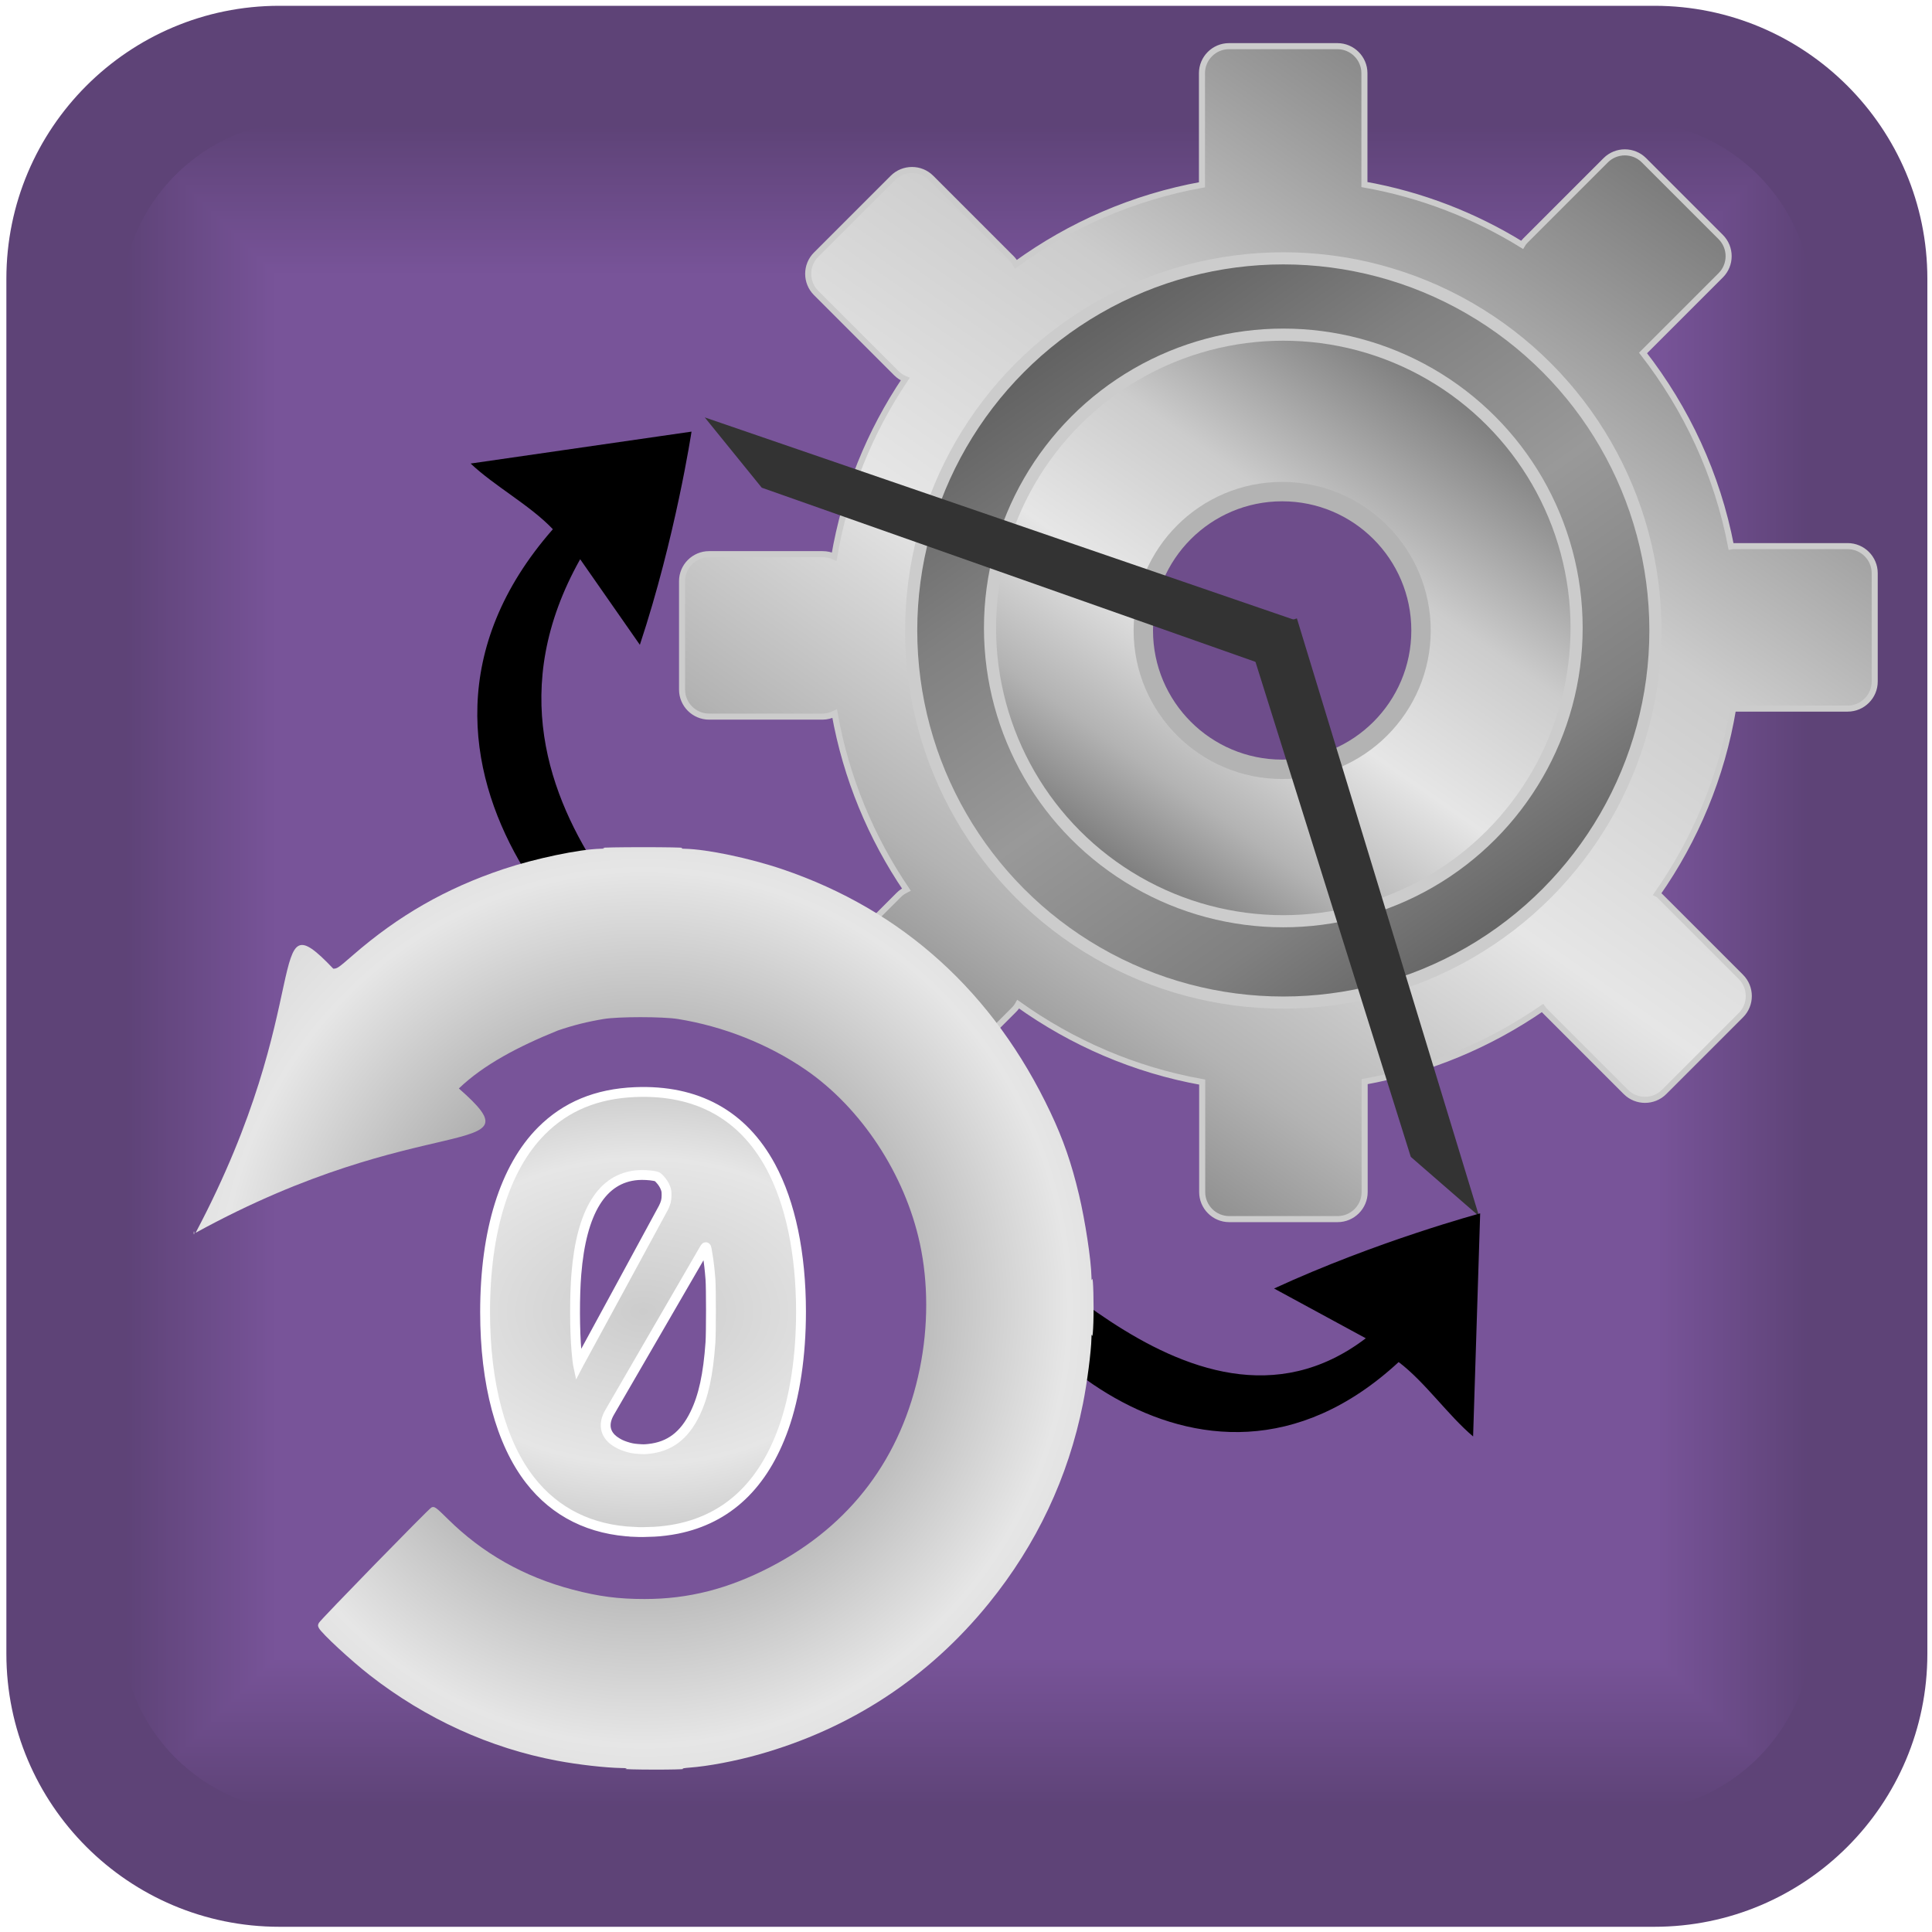 <?xml version="1.0" encoding="UTF-8" standalone="no"?>
<!-- Creator: CorelDRAW X6 -->

<svg
   xmlns:dc="http://purl.org/dc/elements/1.1/"
   xmlns:cc="http://creativecommons.org/ns#"
   xmlns:rdf="http://www.w3.org/1999/02/22-rdf-syntax-ns#"
   xmlns:svg="http://www.w3.org/2000/svg"
   xmlns="http://www.w3.org/2000/svg"
   xmlns:xlink="http://www.w3.org/1999/xlink"
   xmlns:sodipodi="http://sodipodi.sourceforge.net/DTD/sodipodi-0.dtd"
   xmlns:inkscape="http://www.inkscape.org/namespaces/inkscape"
   xml:space="preserve"
   width="100px"
   height="100px"
   version="1.1"
   style="shape-rendering:geometricPrecision; text-rendering:geometricPrecision; image-rendering:optimizeQuality; fill-rule:evenodd; clip-rule:evenodd"
   viewBox="0 0 10000 10000"
   id="svg2"
   inkscape:version="0.91 r13725"
   sodipodi:docname="nullificationEncoderBlock.svg"><sodipodi:namedview
     pagecolor="#ffffff"
     bordercolor="#666666"
     borderopacity="1"
     objecttolerance="10"
     gridtolerance="10"
     guidetolerance="10"
     inkscape:pageopacity="0"
     inkscape:pageshadow="2"
     inkscape:window-width="1920"
     inkscape:window-height="1056"
     id="namedview384"
     showgrid="false"
     inkscape:zoom="13.350176"
     inkscape:cx="69.991801"
     inkscape:cy="29.945388"
     inkscape:window-x="0"
     inkscape:window-y="24"
     inkscape:window-maximized="1"
     inkscape:current-layer="svg2" /><defs
     id="defs4"><linearGradient
       y2="945.22"
       x2="7021.75"
       y1="6473.68"
       x1="3150.68"
       gradientUnits="userSpaceOnUse"
       id="linearGradient4479"><stop
         id="stop4481"
         style="stop-color:#CCCCCC"
         offset="0" /><stop
         id="stop4487"
         style="stop-color:#E6E6E6"
         offset="0.431" /><stop
         id="stop4489"
         style="stop-color:#CCCCCC"
         offset="0.631" /><stop
         id="stop4491"
         style="stop-color:#999999"
         offset="0.788" /><stop
         id="stop4493"
         style="stop-color:#676767"
         offset="0.949" /><stop
         id="stop4495"
         style="stop-color:#CCCCCC"
         offset="1" /></linearGradient><linearGradient
       inkscape:collect="always"
       id="linearGradient4496"><stop
         style="stop-color:#fffff1;stop-opacity:1;"
         offset="0"
         id="stop4498" /><stop
         style="stop-color:#fffff1;stop-opacity:0;"
         offset="1"
         id="stop4500" /></linearGradient><style
       type="text/css"
       id="style6"><![CDATA[
    .str0 {stroke:#CCCCCC;stroke-width:26.46}
    .str1 {stroke:#CCCCCC;stroke-width:52.917}
    .str2 {stroke:#B3B3B3;stroke-width:84.667}
    .fil48 {fill:none}
    .fil53 {fill:#333333}
    .fil0 {fill:#5E4377}
    .fil2 {fill:#5E4378}
    .fil3 {fill:#5F4378}
    .fil4 {fill:#5F4479}
    .fil5 {fill:#60447A}
    .fil6 {fill:#61457B}
    .fil7 {fill:#61457C}
    .fil8 {fill:#62457C}
    .fil9 {fill:#62467D}
    .fil10 {fill:#63467D}
    .fil11 {fill:#63467E}
    .fil12 {fill:#64477F}
    .fil13 {fill:#654780}
    .fil14 {fill:#654881}
    .fil15 {fill:#664881}
    .fil16 {fill:#664882}
    .fil17 {fill:#674882}
    .fil18 {fill:#674983}
    .fil19 {fill:#684984}
    .fil20 {fill:#694A85}
    .fil21 {fill:#694A86}
    .fil22 {fill:#6A4A86}
    .fil23 {fill:#6A4B87}
    .fil24 {fill:#6B4B88}
    .fil25 {fill:#6B4C89}
    .fil26 {fill:#6C4C89}
    .fil27 {fill:#6C4C8A}
    .fil28 {fill:#6D4D8B}
    .fil52 {fill:#6E4D8B}
    .fil29 {fill:#6E4D8C}
    .fil30 {fill:#6E4E8D}
    .fil31 {fill:#6F4E8D}
    .fil32 {fill:#6F4E8E}
    .fil33 {fill:#704E8E}
    .fil34 {fill:#704F8F}
    .fil35 {fill:#714F90}
    .fil36 {fill:#725091}
    .fil37 {fill:#725092}
    .fil38 {fill:#735092}
    .fil39 {fill:#735193}
    .fil40 {fill:#745193}
    .fil41 {fill:#745194}
    .fil42 {fill:#755295}
    .fil43 {fill:#765296}
    .fil44 {fill:#765397}
    .fil45 {fill:#775397}
    .fil46 {fill:#775398}
    .fil47 {fill:#785499}
    .fil55 {fill:#D40F0F}
    .fil54 {fill:black;fill-rule:nonzero}
    .fil1 {fill:black;fill-opacity:0}
    .fil50 {fill:url(#id2)}
    .fil49 {fill:url(#id3)}
    .fil51 {fill:url(#id4)}
   ]]></style><clipPath
       id="id0"><path
         d="M1585 9379l6838 0c527,0 958,-431 958,-958l0 -6838c0,-527 -431,-958 -958,-958l-6838 0c-527,0 -958,431 -958,958l0 6838c0,527 431,958 958,958z"
         id="path9" /></clipPath><clipPath
       id="id1"><path
         d="M1585 9379l6838 0c527,0 958,-431 958,-958l0 -6838c0,-527 -431,-958 -958,-958l-6838 0c-527,0 -958,431 -958,958l0 6838c0,527 431,958 958,958z"
         id="path12" /></clipPath><linearGradient
       id="id2"
       gradientUnits="userSpaceOnUse"
       x1="3888.79"
       y1="1960.01"
       x2="6327.93"
       y2="5443.46"><stop
         offset="0"
         style="stop-color:#4D4D4D"
         id="stop15" /><stop
         offset="0.31"
         style="stop-color:gray"
         id="stop17" /><stop
         offset="0.522"
         style="stop-color:#999999"
         id="stop19" /><stop
         offset="0.749"
         style="stop-color:gray"
         id="stop21" /><stop
         offset="1"
         style="stop-color:#4D4D4D"
         id="stop23" /></linearGradient><linearGradient
       id="id3"
       gradientUnits="userSpaceOnUse"
       x1="3150.68"
       y1="6473.68"
       x2="7021.75"
       y2="945.22"><stop
         offset="0"
         style="stop-color:#CCCCCC"
         id="stop26" /><stop
         offset="0.051"
         style="stop-color:#606060"
         id="stop28" /><stop
         offset="0.251"
         style="stop-color:#B3B3B3"
         id="stop30" /><stop
         offset="0.431"
         style="stop-color:#E6E6E6"
         id="stop32" /><stop
         offset="0.631"
         style="stop-color:#CCCCCC"
         id="stop34" /><stop
         offset="0.788"
         style="stop-color:#999999"
         id="stop36" /><stop
         offset="0.949"
         style="stop-color:#676767"
         id="stop38" /><stop
         offset="1"
         style="stop-color:#CCCCCC"
         id="stop40" /></linearGradient><linearGradient
       id="id4"
       gradientUnits="userSpaceOnUse"
       xlink:href="#id3"
       x1="4147.25"
       y1="5063.59"
       x2="6069.48"
       y2="2318.36" /><linearGradient
       inkscape:collect="always"
       xlink:href="#id3"
       id="linearGradient4516"
       gradientUnits="userSpaceOnUse"
       x1="3150.68"
       y1="6473.68"
       x2="7021.75"
       y2="945.22" /><radialGradient
       inkscape:collect="always"
       xlink:href="#linearGradient4496"
       id="radialGradient4502"
       cx="6353.096"
       cy="6964.54"
       fx="6353.096"
       fy="6964.54"
       r="1958.71"
       gradientTransform="matrix(2.19,-1.8281231e-7,1.8812568e-7,2.253,-7558.621,-8729.341)"
       gradientUnits="userSpaceOnUse" /><radialGradient
       inkscape:collect="always"
       xlink:href="#linearGradient4479"
       id="radialGradient4530"
       cx="3328.426"
       cy="6790.961"
       fx="3328.426"
       fy="6790.961"
       r="843.106"
       gradientTransform="matrix(3.262,4.0606949e-7,-2.720918e-7,2.185,-7527.613,-8050.577)"
       gradientUnits="userSpaceOnUse" /><radialGradient
       inkscape:collect="always"
       xlink:href="#id3"
       id="radialGradient4532"
       gradientUnits="userSpaceOnUse"
       gradientTransform="matrix(2.19,-1.8281231e-7,1.8812568e-7,2.253,-7558.621,-8729.341)"
       cx="6353.096"
       cy="6964.54"
       fx="6353.096"
       fy="6964.54"
       r="1958.71" /></defs><g
     id="Layer_x0020_1"><g
       id="_116438672"><g
         id="_348901048"><path
           class="fil0"
           d="M1446 30l7117 0c780,0 1413,633 1413,1413l0 7117c0,780 -633,1413 -1413,1413l-7117 0c-780,0 -1413,-633 -1413,-1413l0 -7117c0,-780 633,-1413 1413,-1413z"
           id="path47" /><g
           id="g49"><g
             id="g51"
             clip-path="url(#id0)"
             style="clip-path:url(#id0)"><polygon
               class="fil1"
               points="627,625 9381,625 9381,9379 627,9379 "
               id="polygon53" /></g><g
             id="g55"
             clip-path="url(#id1)"
             style="clip-path:url(#id1)"><g
               id="g57"><polygon
                 id="1"
                 class="fil0"
                 points="627,625 9381,625 9381,9379 627,9379 627,625 656,654 9352,654 9352,9349 656,9349 656,654 " /><polygon
                 id="_1"
                 class="fil0"
                 points="642,639 9366,639 9366,9364 642,9364 642,639 671,669 9337,669 9337,9335 671,9335 671,669 " /><polygon
                 id="_2"
                 class="fil2"
                 points="656,654 9352,654 9352,9349 656,9349 656,654 685,683 9323,683 9323,9320 685,9320 685,683 " /><polygon
                 id="_3"
                 class="fil3"
                 points="671,669 9337,669 9337,9335 671,9335 671,669 700,698 9308,698 9308,9306 700,9306 700,698 " /><polygon
                 id="_4"
                 class="fil4"
                 points="685,683 9323,683 9323,9320 685,9320 685,683 715,712 9293,712 9293,9291 715,9291 715,712 " /><polygon
                 id="_5"
                 class="fil5"
                 points="700,698 9308,698 9308,9306 700,9306 700,698 729,727 9279,727 9279,9277 729,9277 729,727 " /><polygon
                 id="_6"
                 class="fil5"
                 points="715,712 9293,712 9293,9291 715,9291 715,712 744,742 9264,742 9264,9262 744,9262 744,742 " /><polygon
                 id="_7"
                 class="fil6"
                 points="729,727 9279,727 9279,9277 729,9277 729,727 758,756 9250,756 9250,9247 758,9247 758,756 " /><polygon
                 id="_8"
                 class="fil7"
                 points="744,742 9264,742 9264,9262 744,9262 744,742 773,771 9235,771 9235,9233 773,9233 773,771 " /><polygon
                 id="_9"
                 class="fil8"
                 points="758,756 9250,756 9250,9247 758,9247 758,756 788,785 9220,785 9220,9218 788,9218 788,785 " /><polygon
                 id="_10"
                 class="fil9"
                 points="773,771 9235,771 9235,9233 773,9233 773,771 802,800 9206,800 9206,9204 802,9204 802,800 " /><polygon
                 id="_11"
                 class="fil10"
                 points="788,785 9220,785 9220,9218 788,9218 788,785 817,814 9191,814 9191,9189 817,9189 817,814 " /><polygon
                 id="_12"
                 class="fil11"
                 points="802,800 9206,800 9206,9204 802,9204 802,800 831,829 9177,829 9177,9174 831,9174 831,829 " /><polygon
                 id="_13"
                 class="fil12"
                 points="817,814 9191,814 9191,9189 817,9189 817,814 846,844 9162,844 9162,9160 846,9160 846,844 " /><polygon
                 id="_14"
                 class="fil12"
                 points="831,829 9177,829 9177,9174 831,9174 831,829 860,858 9147,858 9147,9145 860,9145 860,858 " /><polygon
                 id="_15"
                 class="fil13"
                 points="846,844 9162,844 9162,9160 846,9160 846,844 875,873 9133,873 9133,9131 875,9131 875,873 " /><polygon
                 id="_16"
                 class="fil14"
                 points="860,858 9147,858 9147,9145 860,9145 860,858 890,887 9118,887 9118,9116 890,9116 890,887 " /><polygon
                 id="_17"
                 class="fil15"
                 points="875,873 9133,873 9133,9131 875,9131 875,873 904,902 9104,902 9104,9101 904,9101 904,902 " /><polygon
                 id="_18"
                 class="fil16"
                 points="890,887 9118,887 9118,9116 890,9116 890,887 919,917 9089,917 9089,9087 919,9087 919,917 " /><polygon
                 id="_19"
                 class="fil17"
                 points="904,902 9104,902 9104,9101 904,9101 904,902 933,931 9075,931 9075,9072 933,9072 933,931 " /><polygon
                 id="_20"
                 class="fil18"
                 points="919,917 9089,917 9089,9087 919,9087 919,917 948,946 9060,946 9060,9058 948,9058 948,946 " /><polygon
                 id="_21"
                 class="fil19"
                 points="933,931 9075,931 9075,9072 933,9072 933,931 963,960 9045,960 9045,9043 963,9043 963,960 " /><polygon
                 id="_22"
                 class="fil19"
                 points="948,946 9060,946 9060,9058 948,9058 948,946 977,975 9031,975 9031,9028 977,9028 977,975 " /><polygon
                 id="_23"
                 class="fil20"
                 points="963,960 9045,960 9045,9043 963,9043 963,960 992,990 9016,990 9016,9014 992,9014 992,990 " /><polygon
                 id="_24"
                 class="fil21"
                 points="977,975 9031,975 9031,9028 977,9028 977,975 1006,1004 9002,1004 9002,8999 1006,8999 1006,1004 " /><polygon
                 id="_25"
                 class="fil22"
                 points="992,990 9016,990 9016,9014 992,9014 992,990 1021,1019 8987,1019 8987,8985 1021,8985 1021,1019 " /><polygon
                 id="_26"
                 class="fil23"
                 points="1006,1004 9002,1004 9002,8999 1006,8999 1006,1004 1036,1033 8972,1033 8972,8970 1036,8970 1036,1033 " /><polygon
                 id="_27"
                 class="fil24"
                 points="1021,1019 8987,1019 8987,8985 1021,8985 1021,1019 1050,1048 8958,1048 8958,8956 1050,8956 1050,1048 " /><polygon
                 id="_28"
                 class="fil24"
                 points="1036,1033 8972,1033 8972,8970 1036,8970 1036,1033 1065,1062 8943,1062 8943,8941 1065,8941 1065,1062 " /><polygon
                 id="_29"
                 class="fil25"
                 points="1050,1048 8958,1048 8958,8956 1050,8956 1050,1048 1079,1077 8929,1077 8929,8926 1079,8926 1079,1077 " /><polygon
                 id="_30"
                 class="fil26"
                 points="1065,1062 8943,1062 8943,8941 1065,8941 1065,1062 1094,1092 8914,1092 8914,8912 1094,8912 1094,1092 " /><polygon
                 id="_31"
                 class="fil27"
                 points="1079,1077 8929,1077 8929,8926 1079,8926 1079,1077 1109,1106 8899,1106 8899,8897 1109,8897 1109,1106 " /><polygon
                 id="_32"
                 class="fil28"
                 points="1094,1092 8914,1092 8914,8912 1094,8912 1094,1092 1123,1121 8885,1121 8885,8883 1123,8883 1123,1121 " /><polygon
                 id="_33"
                 class="fil28"
                 points="1109,1106 8899,1106 8899,8897 1109,8897 1109,1106 1138,1135 8870,1135 8870,8868 1138,8868 1138,1135 " /><polygon
                 id="_34"
                 class="fil29"
                 points="1123,1121 8885,1121 8885,8883 1123,8883 1123,1121 1152,1150 8856,1150 8856,8853 1152,8853 1152,1150 " /><polygon
                 id="_35"
                 class="fil30"
                 points="1138,1135 8870,1135 8870,8868 1138,8868 1138,1135 1167,1165 8841,1165 8841,8839 1167,8839 1167,1165 " /><polygon
                 id="_36"
                 class="fil31"
                 points="1152,1150 8856,1150 8856,8853 1152,8853 1152,1150 1181,1179 8826,1179 8826,8824 1181,8824 1181,1179 " /><polygon
                 id="_37"
                 class="fil32"
                 points="1167,1165 8841,1165 8841,8839 1167,8839 1167,1165 1196,1194 8812,1194 8812,8810 1196,8810 1196,1194 " /><polygon
                 id="_38"
                 class="fil33"
                 points="1181,1179 8827,1179 8827,8824 1181,8824 1181,1179 1211,1208 8797,1208 8797,8795 1211,8795 1211,1208 " /><polygon
                 id="_39"
                 class="fil34"
                 points="1196,1194 8812,1194 8812,8810 1196,8810 1196,1194 1225,1223 8783,1223 8783,8780 1225,8780 1225,1223 " /><polygon
                 id="_40"
                 class="fil35"
                 points="1211,1208 8797,1208 8797,8795 1211,8795 1211,1208 1240,1238 8768,1238 8768,8766 1240,8766 1240,1238 " /><polygon
                 id="_41"
                 class="fil35"
                 points="1225,1223 8783,1223 8783,8780 1225,8780 1225,1223 1254,1252 8754,1252 8754,8751 1254,8751 1254,1252 " /><polygon
                 id="_42"
                 class="fil36"
                 points="1240,1238 8768,1238 8768,8766 1240,8766 1240,1238 1269,1267 8739,1267 8739,8737 1269,8737 1269,1267 " /><polygon
                 id="_43"
                 class="fil37"
                 points="1254,1252 8754,1252 8754,8751 1254,8751 1254,1252 1284,1281 8724,1281 8724,8722 1284,8722 1284,1281 " /><polygon
                 id="_44"
                 class="fil38"
                 points="1269,1267 8739,1267 8739,8737 1269,8737 1269,1267 1298,1296 8710,1296 8710,8708 1298,8708 1298,1296 " /><polygon
                 id="_45"
                 class="fil39"
                 points="1284,1281 8724,1281 8724,8722 1284,8722 1284,1281 1313,1311 8695,1311 8695,8693 1313,8693 1313,1311 " /><polygon
                 id="_46"
                 class="fil40"
                 points="1298,1296 8710,1296 8710,8708 1298,8708 1298,1296 1327,1325 8681,1325 8681,8678 1327,8678 1327,1325 " /><polygon
                 id="_47"
                 class="fil41"
                 points="1313,1310 8695,1310 8695,8693 1313,8693 1313,1310 1342,1340 8666,1340 8666,8664 1342,8664 1342,1340 " /><polygon
                 id="_48"
                 class="fil42"
                 points="1327,1325 8681,1325 8681,8678 1327,8678 1327,1325 1357,1354 8651,1354 8651,8649 1357,8649 1357,1354 " /><polygon
                 id="_49"
                 class="fil42"
                 points="1342,1340 8666,1340 8666,8664 1342,8664 1342,1340 1371,1369 8637,1369 8637,8635 1371,8635 1371,1369 " /><polygon
                 id="_50"
                 class="fil43"
                 points="1357,1354 8651,1354 8651,8649 1357,8649 1357,1354 1386,1383 8622,1383 8622,8620 1386,8620 1386,1383 " /><polygon
                 id="_51"
                 class="fil44"
                 points="1371,1369 8637,1369 8637,8635 1371,8635 1371,1369 1400,1398 8608,1398 8608,8605 1400,8605 1400,1398 " /><polygon
                 id="_52"
                 class="fil45"
                 points="1386,1383 8622,1383 8622,8620 1386,8620 1386,1383 1415,1413 8593,1413 8593,8591 1415,8591 1415,1413 " /><polygon
                 id="_53"
                 class="fil46"
                 points="1400,1398 8608,1398 8608,8605 1400,8605 1400,1398 1429,1427 8578,1427 8578,8576 1429,8576 1429,1427 " /><polygon
                 id="_54"
                 class="fil47"
                 points="1415,1413 8593,1413 8593,8591 1415,8591 1415,1413 1444,1442 8564,1442 8564,8562 1444,8562 1444,1442 " /><polygon
                 id="_55"
                 class="fil47"
                 points="1429,1427 8578,1427 8578,8576 1429,8576 1429,1427 1459,1456 8549,1456 8549,8547 1459,8547 1459,1456 " /><polygon
                 id="_56"
                 class="fil47"
                 points="1444,1442 8564,1442 8564,8562 1444,8562 1444,1442 1473,1471 8535,1471 8535,8532 1473,8532 1473,1471 " /><polygon
                 id="_57"
                 class="fil47"
                 points="1459,1456 8549,1456 8549,8547 1459,8547 1459,1456 1488,1486 8520,1486 8520,8518 1488,8518 1488,1486 " /><polygon
                 id="_58"
                 class="fil47"
                 points="1473,1471 8535,1471 8535,8532 1473,8532 1473,1471 1502,1500 8506,1500 8506,8503 1502,8503 1502,1500 " /><polygon
                 id="_59"
                 class="fil47"
                 points="1488,1486 8520,1486 8520,8518 1488,8518 1488,1486 1517,1515 8491,1515 8491,8489 1517,8489 1517,1515 " /><polygon
                 id="_60"
                 class="fil47"
                 points="1502,1500 8506,1500 8506,8503 1502,8503 1502,1500 1532,1529 8476,1529 8476,8474 1532,8474 1532,1529 " /><polygon
                 id="_61"
                 class="fil47"
                 points="1517,1515 8491,1515 8491,8489 1517,8489 1517,1515 1546,1544 8462,1544 8462,8460 1546,8460 1546,1544 " /><polygon
                 id="_62"
                 class="fil47"
                 points="1532,1529 8476,1529 8476,8474 1532,8474 1532,1529 1561,1559 8447,1559 8447,8445 1561,8445 1561,1559 " /><polygon
                 id="_63"
                 class="fil47"
                 points="1546,1544 8462,1544 8462,8460 1546,8460 1546,1544 1575,1573 8433,1573 8433,8430 1575,8430 1575,1573 " /><polygon
                 id="_64"
                 class="fil47"
                 points="1561,1559 8447,1559 8447,8445 1561,8445 1561,1559 1590,1588 8418,1588 8418,8416 1590,8416 1590,1588 " /><polygon
                 id="_65"
                 class="fil47"
                 points="1575,1573 8433,1573 8433,8430 1575,8430 1575,1573 1605,1602 8403,1602 8403,8401 1605,8401 1605,1602 " /><polygon
                 id="_66"
                 class="fil47"
                 points="1590,1588 8418,1588 8418,8416 1590,8416 1590,1588 1619,1617 8389,1617 8389,8387 1619,8387 1619,1617 " /><polygon
                 id="_67"
                 class="fil47"
                 points="1605,1602 8403,1602 8403,8401 1605,8401 1605,1602 1634,1631 8374,1631 8374,8372 1634,8372 1634,1631 " /><polygon
                 id="_68"
                 class="fil47"
                 points="1619,1617 8389,1617 8389,8387 1619,8387 1619,1617 1648,1646 8360,1646 8360,8357 1648,8357 1648,1646 " /><polygon
                 id="_69"
                 class="fil47"
                 points="1634,1631 8374,1631 8374,8372 1634,8372 1634,1631 1663,1661 8345,1661 8345,8343 1663,8343 1663,1661 " /><polygon
                 id="_70"
                 class="fil47"
                 points="1648,1646 8360,1646 8360,8357 1648,8357 1648,1646 1677,1675 8330,1675 8330,8328 1677,8328 1677,1675 " /><polygon
                 id="_71"
                 class="fil47"
                 points="1663,1661 8345,1661 8345,8343 1663,8343 1663,1661 1692,1690 8316,1690 8316,8314 1692,8314 1692,1690 " /><polygon
                 id="_72"
                 class="fil47"
                 points="1677,1675 8330,1675 8330,8328 1677,8328 1677,1675 1707,1704 8301,1704 8301,8299 1707,8299 1707,1704 " /><polygon
                 id="_73"
                 class="fil47"
                 points="1692,1690 8316,1690 8316,8314 1692,8314 1692,1690 1721,1719 8287,1719 8287,8284 1721,8284 1721,1719 " /><polygon
                 id="_74"
                 class="fil47"
                 points="1707,1704 8301,1704 8301,8299 1707,8299 1707,1704 1736,1734 8272,1734 8272,8270 1736,8270 1736,1734 " /><polygon
                 id="_75"
                 class="fil47"
                 points="1721,1719 8287,1719 8287,8284 1721,8284 1721,1719 1750,1748 8258,1748 8258,8255 1750,8255 1750,1748 " /><polygon
                 id="_76"
                 class="fil47"
                 points="1736,1734 8272,1734 8272,8270 1736,8270 1736,1734 1765,1763 8243,1763 8243,8241 1765,8241 1765,1763 " /><polygon
                 id="_77"
                 class="fil47"
                 points="1750,1748 8258,1748 8258,8255 1750,8255 1750,1748 1780,1777 8228,1777 8228,8226 1780,8226 1780,1777 " /><polygon
                 id="_78"
                 class="fil47"
                 points="1765,1763 8243,1763 8243,8241 1765,8241 1765,1763 1794,1792 8214,1792 8214,8211 1794,8211 1794,1792 " /><polygon
                 id="_79"
                 class="fil47"
                 points="1780,1777 8228,1777 8228,8226 1780,8226 1780,1777 1809,1807 8199,1807 8199,8197 1809,8197 1809,1807 " /><polygon
                 id="_80"
                 class="fil47"
                 points="1794,1792 8214,1792 8214,8211 1794,8211 1794,1792 1823,1821 8185,1821 8185,8182 1823,8182 1823,1821 " /><polygon
                 id="_81"
                 class="fil47"
                 points="1809,1807 8199,1807 8199,8197 1809,8197 1809,1807 1838,1836 8170,1836 8170,8168 1838,8168 1838,1836 " /><polygon
                 id="_82"
                 class="fil47"
                 points="1823,1821 8185,1821 8185,8182 1823,8182 1823,1821 1853,1850 8155,1850 8155,8153 1853,8153 1853,1850 " /><polygon
                 id="_83"
                 class="fil47"
                 points="1838,1836 8170,1836 8170,8168 1838,8168 1838,1836 1867,1865 8141,1865 8141,8139 1867,8139 1867,1865 " /><polygon
                 id="_84"
                 class="fil47"
                 points="1853,1850 8155,1850 8155,8153 1853,8153 1853,1850 1882,1879 8126,1879 8126,8124 1882,8124 1882,1879 " /><polygon
                 id="_85"
                 class="fil47"
                 points="1867,1865 8141,1865 8141,8139 1867,8139 1867,1865 1896,1894 8112,1894 8112,8109 1896,8109 1896,1894 " /><polygon
                 id="_86"
                 class="fil47"
                 points="1882,1879 8126,1879 8126,8124 1882,8124 1882,1879 1911,1909 8097,1909 8097,8095 1911,8095 1911,1909 " /><polygon
                 id="_87"
                 class="fil47"
                 points="1896,1894 8112,1894 8112,8109 1896,8109 1896,1894 1926,1923 8082,1923 8082,8080 1926,8080 1926,1923 " /><polygon
                 id="_88"
                 class="fil47"
                 points="1911,1909 8097,1909 8097,8095 1911,8095 1911,1909 1940,1938 8068,1938 8068,8066 1940,8066 1940,1938 " /><polygon
                 id="_89"
                 class="fil47"
                 points="1926,1923 8082,1923 8082,8080 1926,8080 1926,1923 1955,1952 8053,1952 8053,8051 1955,8051 1955,1952 " /><polygon
                 id="_90"
                 class="fil47"
                 points="1940,1938 8068,1938 8068,8066 1940,8066 1940,1938 1969,1967 8039,1967 8039,8036 1969,8036 1969,1967 " /><polygon
                 id="_91"
                 class="fil47"
                 points="1955,1952 8053,1952 8053,8051 1955,8051 1955,1952 1984,1982 8024,1982 8024,8022 1984,8022 1984,1982 " /><polygon
                 id="_92"
                 class="fil47"
                 points="1969,1967 8039,1967 8039,8036 1969,8036 1969,1967 1998,1996 8009,1996 8009,8007 1998,8007 1998,1996 " /><polygon
                 id="_93"
                 class="fil47"
                 points="1984,1982 8024,1982 8024,8022 1984,8022 1984,1982 2013,2011 7995,2011 7995,7993 2013,7993 2013,2011 " /><polygon
                 id="_94"
                 class="fil47"
                 points="1998,1996 8009,1996 8009,8007 1998,8007 1998,1996 2028,2025 7980,2025 7980,7978 2028,7978 2028,2025 " /><polygon
                 id="_95"
                 class="fil47"
                 points="2013,2011 7995,2011 7995,7993 2013,7993 2013,2011 2042,2040 7966,2040 7966,7963 2042,7963 2042,2040 " /><polygon
                 id="_96"
                 class="fil47"
                 points="2028,2025 7980,2025 7980,7978 2028,7978 2028,2025 2057,2055 7951,2055 7951,7949 2057,7949 2057,2055 " /><polygon
                 id="_97"
                 class="fil47"
                 points="2042,2040 7966,2040 7966,7963 2042,7963 2042,2040 2071,2069 7937,2069 7937,7934 2071,7934 2071,2069 " /><polygon
                 id="_98"
                 class="fil47"
                 points="2057,2055 7951,2055 7951,7949 2057,7949 2057,2055 2086,2084 7922,2084 7922,7920 2086,7920 2086,2084 " /><polygon
                 id="_99"
                 class="fil47"
                 points="2071,2069 7937,2069 7937,7934 2071,7934 2071,2069 2101,2098 7907,2098 7907,7905 2101,7905 2101,2098 " /><polygon
                 id="_100"
                 class="fil47"
                 points="2086,2084 7922,2084 7922,7920 2086,7920 2086,2084 2115,2113 7893,2113 7893,7891 2115,7891 2115,2113 " /><polygon
                 id="_101"
                 class="fil47"
                 points="2101,2098 7907,2098 7907,7905 2101,7905 2101,2098 2130,2128 7878,2128 7878,7876 2130,7876 2130,2128 " /><polygon
                 id="_102"
                 class="fil47"
                 points="2115,2113 7893,2113 7893,7891 2115,7891 2115,2113 2144,2142 7864,2142 7864,7861 2144,7861 2144,2142 " /><polygon
                 id="_103"
                 class="fil47"
                 points="2130,2128 7878,2128 7878,7876 2130,7876 2130,2128 2159,2157 7849,2157 7849,7847 2159,7847 2159,2157 " /><polygon
                 id="_104"
                 class="fil47"
                 points="2144,2142 7864,2142 7864,7861 2144,7861 2144,2142 2174,2171 7834,2171 7834,7832 2174,7832 2174,2171 " /><polygon
                 id="_105"
                 class="fil47"
                 points="2159,2157 7849,2157 7849,7847 2159,7847 2159,2157 2188,2186 7820,2186 7820,7818 2188,7818 2188,2186 " /><polygon
                 id="_106"
                 class="fil47"
                 points="2174,2171 7834,2171 7834,7832 2174,7832 2174,2171 2203,2200 7805,2200 7805,7803 2203,7803 2203,2200 " /><polygon
                 id="_107"
                 class="fil47"
                 points="2188,2186 7820,2186 7820,7818 2188,7818 2188,2186 2217,2215 7791,2215 7791,7788 2217,7788 2217,2215 " /><polygon
                 id="_108"
                 class="fil47"
                 points="2203,2200 7805,2200 7805,7803 2203,7803 2203,2200 2232,2230 7776,2230 7776,7774 2232,7774 2232,2230 " /><polygon
                 id="_109"
                 class="fil47"
                 points="2217,2215 7791,2215 7791,7788 2217,7788 2217,2215 2247,2244 7761,2244 7761,7759 2247,7759 2247,2244 " /><polygon
                 id="_110"
                 class="fil47"
                 points="2232,2230 7776,2230 7776,7774 2232,7774 2232,2230 2261,2259 7747,2259 7747,7745 2261,7745 2261,2259 " /><polygon
                 id="_111"
                 class="fil47"
                 points="2247,2244 7761,2244 7761,7759 2247,7759 2247,2244 2276,2273 7732,2273 7732,7730 2276,7730 2276,2273 " /><polygon
                 id="_112"
                 class="fil47"
                 points="2261,2259 7747,2259 7747,7745 2261,7745 2261,2259 2290,2288 7718,2288 7718,7715 2290,7715 2290,2288 " /><polygon
                 id="_113"
                 class="fil47"
                 points="2276,2273 7732,2273 7732,7730 2276,7730 2276,2273 2305,2303 7703,2303 7703,7701 2305,7701 2305,2303 " /><polygon
                 id="_114"
                 class="fil47"
                 points="2290,2288 7718,2288 7718,7715 2290,7715 2290,2288 2319,2317 7688,2317 7688,7686 2319,7686 2319,2317 " /><polygon
                 id="_115"
                 class="fil47"
                 points="2305,2303 7703,2303 7703,7701 2305,7701 2305,2303 2334,2332 7674,2332 7674,7672 2334,7672 2334,2332 " /><polygon
                 id="_116"
                 class="fil47"
                 points="2319,2317 7688,2317 7688,7686 2319,7686 2319,2317 2349,2346 7659,2346 7659,7657 2349,7657 2349,2346 " /><polygon
                 id="_117"
                 class="fil47"
                 points="2334,2332 7674,2332 7674,7672 2334,7672 2334,2332 2363,2361 7645,2361 7645,7642 2363,7642 2363,2361 " /><polygon
                 id="_118"
                 class="fil47"
                 points="2349,2346 7659,2346 7659,7657 2349,7657 2349,2346 2378,2376 7630,2376 7630,7628 2378,7628 2378,2376 " /><polygon
                 id="_119"
                 class="fil47"
                 points="2363,2361 7645,2361 7645,7642 2363,7642 2363,2361 2392,2390 7616,2390 7616,7613 2392,7613 2392,2390 " /><polygon
                 id="_120"
                 class="fil47"
                 points="2378,2376 7630,2376 7630,7628 2378,7628 2378,2376 2407,2405 7601,2405 7601,7599 2407,7599 2407,2405 " /><polygon
                 id="_121"
                 class="fil47"
                 points="2392,2390 7616,2390 7616,7613 2392,7613 2392,2390 2422,2419 7586,2419 7586,7584 2422,7584 2422,2419 " /><polygon
                 id="_122"
                 class="fil47"
                 points="2407,2405 7601,2405 7601,7599 2407,7599 2407,2405 2436,2434 7572,2434 7572,7570 2436,7570 2436,2434 " /><polygon
                 id="_123"
                 class="fil47"
                 points="2422,2419 7586,2419 7586,7584 2422,7584 2422,2419 2451,2449 7557,2449 7557,7555 2451,7555 2451,2449 " /><polygon
                 id="_124"
                 class="fil47"
                 points="2436,2434 7572,2434 7572,7570 2436,7570 2436,2434 2465,2463 7543,2463 7543,7540 2465,7540 2465,2463 " /><polygon
                 id="_125"
                 class="fil47"
                 points="2451,2449 7557,2449 7557,7555 2451,7555 2451,2449 2480,2478 7528,2478 7528,7526 2480,7526 2480,2478 " /><polygon
                 id="_126"
                 class="fil47"
                 points="2465,2463 7543,2463 7543,7540 2465,7540 2465,2463 2495,2492 7513,2492 7513,7511 2495,7511 2495,2492 " /><polygon
                 id="_127"
                 class="fil47"
                 points="2480,2478 7528,2478 7528,7526 2480,7526 2480,2478 2509,2507 7499,2507 7499,7497 2509,7497 2509,2507 " /><polygon
                 id="_128"
                 class="fil47"
                 points="2495,2492 7513,2492 7513,7511 2495,7511 2495,2492 2524,2521 7484,2521 7484,7482 2524,7482 2524,2521 " /><polygon
                 id="_129"
                 class="fil47"
                 points="2509,2507 7499,2507 7499,7497 2509,7497 2509,2507 2538,2536 7470,2536 7470,7467 2538,7467 2538,2536 " /><polygon
                 id="_130"
                 class="fil47"
                 points="2524,2521 7484,2521 7484,7482 2524,7482 2524,2521 2553,2551 7455,2551 7455,7453 2553,7453 2553,2551 " /><polygon
                 id="_131"
                 class="fil47"
                 points="2538,2536 7470,2536 7470,7467 2538,7467 2538,2536 2567,2565 7440,2565 7440,7438 2567,7438 2567,2565 " /><polygon
                 id="_132"
                 class="fil47"
                 points="2553,2551 7455,2551 7455,7453 2553,7453 2553,2551 2582,2580 7426,2580 7426,7424 2582,7424 2582,2580 " /><polygon
                 id="_133"
                 class="fil47"
                 points="2567,2565 7440,2565 7440,7438 2567,7438 2567,2565 2597,2594 7411,2594 7411,7409 2597,7409 2597,2594 " /><polygon
                 id="_134"
                 class="fil47"
                 points="2582,2580 7426,2580 7426,7424 2582,7424 2582,2580 2611,2609 7397,2609 7397,7394 2611,7394 2611,2609 " /><polygon
                 id="_135"
                 class="fil47"
                 points="2597,2594 7411,2594 7411,7409 2597,7409 2597,2594 2626,2624 7382,2624 7382,7380 2626,7380 2626,2624 " /><polygon
                 id="_136"
                 class="fil47"
                 points="2611,2609 7397,2609 7397,7394 2611,7394 2611,2609 2640,2638 7368,2638 7368,7365 2640,7365 2640,2638 " /><polygon
                 id="_137"
                 class="fil47"
                 points="2626,2624 7382,2624 7382,7380 2626,7380 2626,2624 2655,2653 7353,2653 7353,7351 2655,7351 2655,2653 " /><polygon
                 id="_138"
                 class="fil47"
                 points="2640,2638 7368,2638 7368,7365 2640,7365 2640,2638 2670,2667 7338,2667 7338,7336 2670,7336 2670,2667 " /><polygon
                 id="_139"
                 class="fil47"
                 points="2655,2653 7353,2653 7353,7351 2655,7351 2655,2653 2684,2682 7324,2682 7324,7321 2684,7321 2684,2682 " /><polygon
                 id="_140"
                 class="fil47"
                 points="2670,2667 7338,2667 7338,7336 2670,7336 2670,2667 2699,2697 7309,2697 7309,7307 2699,7307 2699,2697 " /><polygon
                 id="_141"
                 class="fil47"
                 points="2684,2682 7324,2682 7324,7321 2684,7321 2684,2682 2713,2711 7295,2711 7295,7292 2713,7292 2713,2711 " /><polygon
                 id="_142"
                 class="fil47"
                 points="2699,2697 7309,2697 7309,7307 2699,7307 2699,2697 2728,2726 7280,2726 7280,7278 2728,7278 2728,2726 " /><polygon
                 id="_143"
                 class="fil47"
                 points="2713,2711 7295,2711 7295,7292 2713,7292 2713,2711 2743,2740 7265,2740 7265,7263 2743,7263 2743,2740 " /><polygon
                 id="_144"
                 class="fil47"
                 points="2728,2726 7280,2726 7280,7278 2728,7278 2728,2726 2757,2755 7251,2755 7251,7249 2757,7249 2757,2755 " /><polygon
                 id="_145"
                 class="fil47"
                 points="2743,2740 7265,2740 7265,7263 2743,7263 2743,2740 2772,2769 7236,2769 7236,7234 2772,7234 2772,2769 " /><polygon
                 id="_146"
                 class="fil47"
                 points="2757,2755 7251,2755 7251,7249 2757,7249 2757,2755 2786,2784 7222,2784 7222,7219 2786,7219 2786,2784 " /><polygon
                 id="_147"
                 class="fil47"
                 points="2772,2769 7236,2769 7236,7234 2772,7234 2772,2769 2801,2799 7207,2799 7207,7205 2801,7205 2801,2799 " /><polygon
                 id="_148"
                 class="fil47"
                 points="2786,2784 7222,2784 7222,7219 2786,7219 2786,2784 2816,2813 7192,2813 7192,7190 2816,7190 2816,2813 " /><polygon
                 id="_149"
                 class="fil47"
                 points="2801,2799 7207,2799 7207,7205 2801,7205 2801,2799 2830,2828 7178,2828 7178,7176 2830,7176 2830,2828 " /><polygon
                 id="_150"
                 class="fil47"
                 points="2816,2813 7192,2813 7192,7190 2816,7190 2816,2813 2845,2842 7163,2842 7163,7161 2845,7161 2845,2842 " /><polygon
                 id="_151"
                 class="fil47"
                 points="2830,2828 7178,2828 7178,7176 2830,7176 2830,2828 2859,2857 7149,2857 7149,7146 2859,7146 2859,2857 " /><polygon
                 id="_152"
                 class="fil47"
                 points="2845,2842 7163,2842 7163,7161 2845,7161 2845,2842 2874,2872 7134,2872 7134,7132 2874,7132 2874,2872 " /><polygon
                 id="_153"
                 class="fil47"
                 points="2859,2857 7149,2857 7149,7146 2859,7146 2859,2857 2888,2886 7119,2886 7119,7117 2888,7117 2888,2886 " /><polygon
                 id="_154"
                 class="fil47"
                 points="2874,2872 7134,2872 7134,7132 2874,7132 2874,2872 2903,2901 7105,2901 7105,7103 2903,7103 2903,2901 " /><polygon
                 id="_155"
                 class="fil47"
                 points="2888,2886 7119,2886 7119,7117 2888,7117 2888,2886 2918,2915 7090,2915 7090,7088 2918,7088 2918,2915 " /><polygon
                 id="_156"
                 class="fil47"
                 points="2903,2901 7105,2901 7105,7103 2903,7103 2903,2901 2932,2930 7076,2930 7076,7073 2932,7073 2932,2930 " /><polygon
                 id="_157"
                 class="fil47"
                 points="2918,2915 7090,2915 7090,7088 2918,7088 2918,2915 2947,2945 7061,2945 7061,7059 2947,7059 2947,2945 " /><polygon
                 id="_158"
                 class="fil47"
                 points="2932,2930 7076,2930 7076,7073 2932,7073 2932,2930 2961,2959 7047,2959 7047,7044 2961,7044 2961,2959 " /><polygon
                 id="_159"
                 class="fil47"
                 points="2947,2945 7061,2945 7061,7059 2947,7059 2947,2945 2976,2974 7032,2974 7032,7030 2976,7030 2976,2974 " /><polygon
                 id="_160"
                 class="fil47"
                 points="2961,2959 7047,2959 7047,7044 2961,7044 2961,2959 2991,2988 7017,2988 7017,7015 2991,7015 2991,2988 " /><polygon
                 id="_161"
                 class="fil47"
                 points="2976,2974 7032,2974 7032,7030 2976,7030 2976,2974 3005,3003 7003,3003 7003,7001 3005,7001 3005,3003 " /><polygon
                 id="_162"
                 class="fil47"
                 points="2991,2988 7017,2988 7017,7015 2991,7015 2991,2988 3020,3018 6988,3018 6988,6986 3020,6986 3020,3018 " /><polygon
                 id="_163"
                 class="fil47"
                 points="3005,3003 7003,3003 7003,7001 3005,7001 3005,3003 3034,3032 6974,3032 6974,6971 3034,6971 3034,3032 " /><polygon
                 id="_164"
                 class="fil47"
                 points="3020,3018 6988,3018 6988,6986 3020,6986 3020,3018 3049,3047 6959,3047 6959,6957 3049,6957 3049,3047 " /><polygon
                 id="_165"
                 class="fil47"
                 points="3034,3032 6974,3032 6974,6971 3034,6971 3034,3032 3064,3061 6944,3061 6944,6942 3064,6942 3064,3061 " /><polygon
                 id="_166"
                 class="fil47"
                 points="3049,3047 6959,3047 6959,6957 3049,6957 3049,3047 3078,3076 6930,3076 6930,6928 3078,6928 3078,3076 " /><polygon
                 id="_167"
                 class="fil47"
                 points="3064,3061 6944,3061 6944,6942 3064,6942 3064,3061 3093,3090 6915,3090 6915,6913 3093,6913 3093,3090 " /><polygon
                 id="_168"
                 class="fil47"
                 points="3078,3076 6930,3076 6930,6928 3078,6928 3078,3076 3107,3105 6901,3105 6901,6898 3107,6898 3107,3105 " /><polygon
                 id="_169"
                 class="fil47"
                 points="3093,3090 6915,3090 6915,6913 3093,6913 3093,3090 3122,3120 6886,3120 6886,6884 3122,6884 3122,3120 " /><polygon
                 id="_170"
                 class="fil47"
                 points="3107,3105 6901,3105 6901,6898 3107,6898 3107,3105 3136,3134 6871,3134 6871,6869 3136,6869 3136,3134 " /><polygon
                 id="_171"
                 class="fil47"
                 points="3122,3120 6886,3120 6886,6884 3122,6884 3122,3120 3151,3149 6857,3149 6857,6855 3151,6855 3151,3149 " /><polygon
                 id="_172"
                 class="fil47"
                 points="3136,3134 6871,3134 6871,6869 3136,6869 3136,3134 3166,3163 6842,3163 6842,6840 3166,6840 3166,3163 " /><polygon
                 id="_173"
                 class="fil47"
                 points="3151,3149 6857,3149 6857,6855 3151,6855 3151,3149 3180,3178 6828,3178 6828,6825 3180,6825 3180,3178 " /><polygon
                 id="_174"
                 class="fil47"
                 points="3166,3163 6842,3163 6842,6840 3166,6840 3166,3163 3195,3193 6813,3193 6813,6811 3195,6811 3195,3193 " /><polygon
                 id="_175"
                 class="fil47"
                 points="3180,3178 6828,3178 6828,6825 3180,6825 3180,3178 3209,3207 6799,3207 6799,6796 3209,6796 3209,3207 " /><polygon
                 id="_176"
                 class="fil47"
                 points="3195,3193 6813,3193 6813,6811 3195,6811 3195,3193 3224,3222 6784,3222 6784,6782 3224,6782 3224,3222 " /><polygon
                 id="_177"
                 class="fil47"
                 points="3209,3207 6799,3207 6799,6796 3209,6796 3209,3207 3239,3236 6769,3236 6769,6767 3239,6767 3239,3236 " /><polygon
                 id="_178"
                 class="fil47"
                 points="3224,3222 6784,3222 6784,6782 3224,6782 3224,3222 3253,3251 6755,3251 6755,6752 3253,6752 3253,3251 " /><polygon
                 id="_179"
                 class="fil47"
                 points="3239,3236 6769,3236 6769,6767 3239,6767 3239,3236 3268,3266 6740,3266 6740,6738 3268,6738 3268,3266 " /><polygon
                 id="_180"
                 class="fil47"
                 points="3253,3251 6755,3251 6755,6752 3253,6752 3253,3251 3282,3280 6726,3280 6726,6723 3282,6723 3282,3280 " /><polygon
                 id="_181"
                 class="fil47"
                 points="3268,3266 6740,3266 6740,6738 3268,6738 3268,3266 3297,3295 6711,3295 6711,6709 3297,6709 3297,3295 " /><polygon
                 id="_182"
                 class="fil47"
                 points="3282,3280 6726,3280 6726,6723 3282,6723 3282,3280 3312,3309 6696,3309 6696,6694 3312,6694 3312,3309 " /><polygon
                 id="_183"
                 class="fil47"
                 points="3297,3295 6711,3295 6711,6709 3297,6709 3297,3295 3326,3324 6682,3324 6682,6680 3326,6680 3326,3324 " /><polygon
                 id="_184"
                 class="fil47"
                 points="3312,3309 6696,3309 6696,6694 3312,6694 3312,3309 3341,3339 6667,3339 6667,6665 3341,6665 3341,3339 " /><polygon
                 id="_185"
                 class="fil47"
                 points="3326,3324 6682,3324 6682,6680 3326,6680 3326,3324 3355,3353 6653,3353 6653,6650 3355,6650 3355,3353 " /><polygon
                 id="_186"
                 class="fil47"
                 points="3341,3338 6667,3338 6667,6665 3341,6665 3341,3338 3370,3368 6638,3368 6638,6636 3370,6636 3370,3368 " /><polygon
                 id="_187"
                 class="fil47"
                 points="3355,3353 6653,3353 6653,6650 3355,6650 3355,3353 3385,3382 6623,3382 6623,6621 3385,6621 3385,3382 " /><polygon
                 id="_188"
                 class="fil47"
                 points="3370,3368 6638,3368 6638,6636 3370,6636 3370,3368 3399,3397 6609,3397 6609,6607 3399,6607 3399,3397 " /><polygon
                 id="_189"
                 class="fil47"
                 points="3385,3382 6623,3382 6623,6621 3385,6621 3385,3382 3414,3411 6594,3411 6594,6592 3414,6592 3414,3411 " /><polygon
                 id="_190"
                 class="fil47"
                 points="3399,3397 6609,3397 6609,6607 3399,6607 3399,3397 3428,3426 6580,3426 6580,6577 3428,6577 3428,3426 " /><polygon
                 id="_191"
                 class="fil47"
                 points="3414,3411 6594,3411 6594,6592 3414,6592 3414,3411 3443,3441 6565,3441 6565,6563 3443,6563 3443,3441 " /><polygon
                 id="_192"
                 class="fil47"
                 points="3428,3426 6580,3426 6580,6577 3428,6577 3428,3426 3457,3455 6550,3455 6550,6548 3457,6548 3457,3455 " /><polygon
                 id="_193"
                 class="fil47"
                 points="3443,3441 6565,3441 6565,6563 3443,6563 3443,3441 3472,3470 6536,3470 6536,6534 3472,6534 3472,3470 " /><polygon
                 id="_194"
                 class="fil47"
                 points="3457,3455 6550,3455 6550,6548 3457,6548 3457,3455 3487,3484 6521,3484 6521,6519 3487,6519 3487,3484 " /><polygon
                 id="_195"
                 class="fil47"
                 points="3472,3470 6536,3470 6536,6534 3472,6534 3472,3470 3501,3499 6507,3499 6507,6504 3501,6504 3501,3499 " /><polygon
                 id="_196"
                 class="fil47"
                 points="3487,3484 6521,3484 6521,6519 3487,6519 3487,3484 3516,3514 6492,3514 6492,6490 3516,6490 3516,3514 " /><polygon
                 id="_197"
                 class="fil47"
                 points="3501,3499 6507,3499 6507,6504 3501,6504 3501,3499 3530,3528 6478,3528 6478,6475 3530,6475 3530,3528 " /><polygon
                 id="_198"
                 class="fil47"
                 points="3516,3514 6492,3514 6492,6490 3516,6490 3516,3514 3545,3543 6463,3543 6463,6461 3545,6461 3545,3543 " /><polygon
                 id="_199"
                 class="fil47"
                 points="3530,3528 6478,3528 6478,6475 3530,6475 3530,3528 3560,3557 6448,3557 6448,6446 3560,6446 3560,3557 " /><polygon
                 id="_200"
                 class="fil47"
                 points="3545,3543 6463,3543 6463,6461 3545,6461 3545,3543 3574,3572 6434,3572 6434,6432 3574,6432 3574,3572 " /><polygon
                 id="_201"
                 class="fil47"
                 points="3560,3557 6448,3557 6448,6446 3560,6446 3560,3557 3589,3587 6419,3587 6419,6417 3589,6417 3589,3587 " /><polygon
                 id="_202"
                 class="fil47"
                 points="3574,3572 6434,3572 6434,6432 3574,6432 3574,3572 3603,3601 6405,3601 6405,6402 3603,6402 3603,3601 " /><polygon
                 id="_203"
                 class="fil47"
                 points="3589,3587 6419,3587 6419,6417 3589,6417 3589,3587 3618,3616 6390,3616 6390,6388 3618,6388 3618,3616 " /><polygon
                 id="_204"
                 class="fil47"
                 points="3603,3601 6405,3601 6405,6402 3603,6402 3603,3601 3633,3630 6375,3630 6375,6373 3633,6373 3633,3630 " /><polygon
                 id="_205"
                 class="fil47"
                 points="3618,3616 6390,3616 6390,6388 3618,6388 3618,3616 3647,3645 6361,3645 6361,6359 3647,6359 3647,3645 " /><polygon
                 id="_206"
                 class="fil47"
                 points="3633,3630 6375,3630 6375,6373 3633,6373 3633,3630 3662,3659 6346,3659 6346,6344 3662,6344 3662,3659 " /><polygon
                 id="_207"
                 class="fil47"
                 points="3647,3645 6361,3645 6361,6359 3647,6359 3647,3645 3676,3674 6332,3674 6332,6329 3676,6329 3676,3674 " /><polygon
                 id="_208"
                 class="fil47"
                 points="3662,3659 6346,3659 6346,6344 3662,6344 3662,3659 3691,3689 6317,3689 6317,6315 3691,6315 3691,3689 " /><polygon
                 id="_209"
                 class="fil47"
                 points="3676,3674 6332,3674 6332,6329 3676,6329 3676,3674 3705,3703 6302,3703 6302,6300 3705,6300 3705,3703 " /><polygon
                 id="_210"
                 class="fil47"
                 points="3691,3689 6317,3689 6317,6315 3691,6315 3691,3689 3720,3718 6288,3718 6288,6286 3720,6286 3720,3718 " /><polygon
                 id="_211"
                 class="fil47"
                 points="3705,3703 6302,3703 6302,6300 3705,6300 3705,3703 3735,3732 6273,3732 6273,6271 3735,6271 3735,3732 " /><polygon
                 id="_212"
                 class="fil47"
                 points="3720,3718 6288,3718 6288,6286 3720,6286 3720,3718 3749,3747 6259,3747 6259,6256 3749,6256 3749,3747 " /><polygon
                 id="_213"
                 class="fil47"
                 points="3735,3732 6273,3732 6273,6271 3735,6271 3735,3732 3764,3762 6244,3762 6244,6242 3764,6242 3764,3762 " /><polygon
                 id="_214"
                 class="fil47"
                 points="3749,3747 6259,3747 6259,6256 3749,6256 3749,3747 3778,3776 6230,3776 6230,6227 3778,6227 3778,3776 " /><polygon
                 id="_215"
                 class="fil47"
                 points="3764,3762 6244,3762 6244,6242 3764,6242 3764,3762 3793,3791 6215,3791 6215,6213 3793,6213 3793,3791 " /><polygon
                 id="_216"
                 class="fil47"
                 points="3778,3776 6230,3776 6230,6227 3778,6227 3778,3776 3808,3805 6200,3805 6200,6198 3808,6198 3808,3805 " /><polygon
                 id="_217"
                 class="fil47"
                 points="3793,3791 6215,3791 6215,6213 3793,6213 3793,3791 3822,3820 6186,3820 6186,6183 3822,6183 3822,3820 " /><polygon
                 id="_218"
                 class="fil47"
                 points="3808,3805 6200,3805 6200,6198 3808,6198 3808,3805 3837,3835 6171,3835 6171,6169 3837,6169 3837,3835 " /><polygon
                 id="_219"
                 class="fil47"
                 points="3822,3820 6186,3820 6186,6183 3822,6183 3822,3820 3851,3849 6157,3849 6157,6154 3851,6154 3851,3849 " /><polygon
                 id="_220"
                 class="fil47"
                 points="3837,3835 6171,3835 6171,6169 3837,6169 3837,3835 3866,3864 6142,3864 6142,6140 3866,6140 3866,3864 " /><polygon
                 id="_221"
                 class="fil47"
                 points="3851,3849 6157,3849 6157,6154 3851,6154 3851,3849 3881,3878 6127,3878 6127,6125 3881,6125 3881,3878 " /><polygon
                 id="_222"
                 class="fil47"
                 points="3866,3864 6142,3864 6142,6140 3866,6140 3866,3864 3895,3893 6113,3893 6113,6111 3895,6111 3895,3893 " /><polygon
                 id="_223"
                 class="fil47"
                 points="3881,3878 6127,3878 6127,6125 3881,6125 3881,3878 3910,3907 6098,3907 6098,6096 3910,6096 3910,3907 " /><polygon
                 id="_224"
                 class="fil47"
                 points="3895,3893 6113,3893 6113,6111 3895,6111 3895,3893 3924,3922 6084,3922 6084,6081 3924,6081 3924,3922 " /><polygon
                 id="_225"
                 class="fil47"
                 points="3910,3907 6098,3907 6098,6096 3910,6096 3910,3907 3939,3937 6069,3937 6069,6067 3939,6067 3939,3937 " /><polygon
                 id="_226"
                 class="fil47"
                 points="3924,3922 6084,3922 6084,6081 3924,6081 3924,3922 3954,3951 6054,3951 6054,6052 3954,6052 3954,3951 " /><polygon
                 id="_227"
                 class="fil47"
                 points="3939,3937 6069,3937 6069,6067 3939,6067 3939,3937 3968,3966 6040,3966 6040,6038 3968,6038 3968,3966 " /><polygon
                 id="_228"
                 class="fil47"
                 points="3954,3951 6054,3951 6054,6052 3954,6052 3954,3951 3983,3980 6025,3980 6025,6023 3983,6023 3983,3980 " /><polygon
                 id="_229"
                 class="fil47"
                 points="3968,3966 6040,3966 6040,6038 3968,6038 3968,3966 3997,3995 6011,3995 6011,6008 3997,6008 3997,3995 " /><polygon
                 id="_230"
                 class="fil47"
                 points="3983,3980 6025,3980 6025,6023 3983,6023 3983,3980 4012,4010 5996,4010 5996,5994 4012,5994 4012,4010 " /><polygon
                 id="_231"
                 class="fil47"
                 points="3997,3995 6011,3995 6011,6008 3997,6008 3997,3995 4026,4024 5981,4024 5981,5979 4026,5979 4026,4024 " /><polygon
                 id="_232"
                 class="fil47"
                 points="4012,4010 5996,4010 5996,5994 4012,5994 4012,4010 4041,4039 5967,4039 5967,5965 4041,5965 4041,4039 " /><polygon
                 id="_233"
                 class="fil47"
                 points="4026,4024 5982,4024 5982,5979 4026,5979 4026,4024 4056,4053 5952,4053 5952,5950 4056,5950 4056,4053 " /><polygon
                 id="_234"
                 class="fil47"
                 points="4041,4039 5967,4039 5967,5965 4041,5965 4041,4039 4070,4068 5938,4068 5938,5935 4070,5935 4070,4068 " /><polygon
                 id="_235"
                 class="fil47"
                 points="4056,4053 5952,4053 5952,5950 4056,5950 4056,4053 4085,4083 5923,4083 5923,5921 4085,5921 4085,4083 " /><polygon
                 id="_236"
                 class="fil47"
                 points="4070,4068 5938,4068 5938,5935 4070,5935 4070,4068 4099,4097 5909,4097 5909,5906 4099,5906 4099,4097 " /><polygon
                 id="_237"
                 class="fil47"
                 points="4085,4083 5923,4083 5923,5921 4085,5921 4085,4083 4114,4112 5894,4112 5894,5892 4114,5892 4114,4112 " /><polygon
                 id="_238"
                 class="fil47"
                 points="4099,4097 5909,4097 5909,5906 4099,5906 4099,4097 4129,4126 5879,4126 5879,5877 4129,5877 4129,4126 " /><polygon
                 id="_239"
                 class="fil47"
                 points="4114,4112 5894,4112 5894,5892 4114,5892 4114,4112 4143,4141 5865,4141 5865,5863 4143,5863 4143,4141 " /><polygon
                 id="_240"
                 class="fil47"
                 points="4129,4126 5879,4126 5879,5877 4129,5877 4129,4126 4158,4156 5850,4156 5850,5848 4158,5848 4158,4156 " /><polygon
                 id="_241"
                 class="fil47"
                 points="4143,4141 5865,4141 5865,5863 4143,5863 4143,4141 4172,4170 5836,4170 5836,5833 4172,5833 4172,4170 " /><polygon
                 id="_242"
                 class="fil47"
                 points="4158,4155 5850,4155 5850,5848 4158,5848 4158,4155 4187,4185 5821,4185 5821,5819 4187,5819 4187,4185 " /><polygon
                 id="_243"
                 class="fil47"
                 points="4172,4170 5836,4170 5836,5833 4172,5833 4172,4170 4202,4199 5806,4199 5806,5804 4202,5804 4202,4199 " /><polygon
                 id="_244"
                 class="fil47"
                 points="4187,4185 5821,4185 5821,5819 4187,5819 4187,4185 4216,4214 5792,4214 5792,5790 4216,5790 4216,4214 " /><polygon
                 id="_245"
                 class="fil47"
                 points="4202,4199 5806,4199 5806,5804 4202,5804 4202,4199 4231,4228 5777,4228 5777,5775 4231,5775 4231,4228 " /><polygon
                 id="_246"
                 class="fil47"
                 points="4216,4214 5792,4214 5792,5790 4216,5790 4216,4214 4245,4243 5763,4243 5763,5760 4245,5760 4245,4243 " /><polygon
                 id="_247"
                 class="fil47"
                 points="4231,4228 5777,4228 5777,5775 4231,5775 4231,4228 4260,4258 5748,4258 5748,5746 4260,5746 4260,4258 " /><polygon
                 id="_248"
                 class="fil47"
                 points="4245,4243 5763,4243 5763,5760 4245,5760 4245,4243 4274,4272 5733,4272 5733,5731 4274,5731 4274,4272 " /><polygon
                 id="_249"
                 class="fil47"
                 points="4260,4258 5748,4258 5748,5746 4260,5746 4260,4258 4289,4287 5719,4287 5719,5717 4289,5717 4289,4287 " /><polygon
                 id="_250"
                 class="fil47"
                 points="4274,4272 5733,4272 5733,5731 4274,5731 4274,4272 4304,4301 5704,4301 5704,5702 4304,5702 4304,4301 " /><polygon
                 id="_251"
                 class="fil47"
                 points="4289,4287 5719,4287 5719,5717 4289,5717 4289,4287 4318,4316 5690,4316 5690,5687 4318,5687 4318,4316 " /><polygon
                 id="_252"
                 class="fil47"
                 points="4304,4301 5704,4301 5704,5702 4304,5702 4304,4301 4333,4331 5675,4331 5675,5673 4333,5673 4333,4331 " /><polygon
                 id="_253"
                 class="fil47"
                 points="4318,4316 5690,4316 5690,5687 4318,5687 4318,4316 4347,4345 5661,4345 5661,5658 4347,5658 4347,4345 " /><polygon
                 id="_254"
                 class="fil47"
                 points="4333,4331 5675,4331 5675,5673 4333,5673 4333,4331 4362,4360 5646,4360 5646,5644 4362,5644 4362,4360 " /><polygon
                 id="_255"
                 class="fil47"
                 points="4347,4345 5661,4345 5661,5658 4347,5658 4347,4345 4377,4374 5631,4374 5631,5629 4377,5629 4377,4374 " /><polygon
                 id="_256"
                 class="fil47"
                 points="4362,4360 5646,4360 5646,5644 4362,5644 4362,4360 4391,4389 5617,4389 5617,5615 4391,5615 4391,4389 " /><polygon
                 id="_257"
                 class="fil47"
                 points="4377,4374 5631,4374 5631,5629 4377,5629 4377,4374 4406,4404 5602,4404 5602,5600 4406,5600 4406,4404 " /><polygon
                 id="_258"
                 class="fil47"
                 points="4391,4389 5617,4389 5617,5615 4391,5615 4391,4389 4420,4418 5588,4418 5588,5585 4420,5585 4420,4418 " /><polygon
                 id="_259"
                 class="fil47"
                 points="4406,4404 5602,4404 5602,5600 4406,5600 4406,4404 4435,4433 5573,4433 5573,5571 4435,5571 4435,4433 " /><polygon
                 id="_260"
                 class="fil47"
                 points="4420,4418 5588,4418 5588,5585 4420,5585 4420,4418 4450,4447 5558,4447 5558,5556 4450,5556 4450,4447 " /><polygon
                 id="_261"
                 class="fil47"
                 points="4435,4433 5573,4433 5573,5571 4435,5571 4435,4433 4464,4462 5544,4462 5544,5542 4464,5542 4464,4462 " /><polygon
                 id="_262"
                 class="fil47"
                 points="4450,4447 5558,4447 5558,5556 4450,5556 4450,4447 4479,4476 5529,4476 5529,5527 4479,5527 4479,4476 " /><polygon
                 id="_263"
                 class="fil47"
                 points="4464,4462 5544,4462 5544,5542 4464,5542 4464,4462 4493,4491 5515,4491 5515,5512 4493,5512 4493,4491 " /><polygon
                 id="_264"
                 class="fil47"
                 points="4479,4476 5529,4476 5529,5527 4479,5527 4479,4476 4508,4506 5500,4506 5500,5498 4508,5498 4508,4506 " /><polygon
                 id="_265"
                 class="fil47"
                 points="4493,4491 5515,4491 5515,5512 4493,5512 4493,4491 4523,4520 5485,4520 5485,5483 4523,5483 4523,4520 " /><polygon
                 id="_266"
                 class="fil47"
                 points="4508,4506 5500,4506 5500,5498 4508,5498 4508,4506 4537,4535 5471,4535 5471,5469 4537,5469 4537,4535 " /><polygon
                 id="_267"
                 class="fil47"
                 points="4523,4520 5485,4520 5485,5483 4523,5483 4523,4520 4552,4549 5456,4549 5456,5454 4552,5454 4552,4549 " /><polygon
                 id="_268"
                 class="fil47"
                 points="4537,4535 5471,4535 5471,5469 4537,5469 4537,4535 4566,4564 5442,4564 5442,5439 4566,5439 4566,4564 " /><polygon
                 id="_269"
                 class="fil47"
                 points="4552,4549 5456,4549 5456,5454 4552,5454 4552,4549 4581,4579 5427,4579 5427,5425 4581,5425 4581,4579 " /><polygon
                 id="_270"
                 class="fil47"
                 points="4566,4564 5442,4564 5442,5439 4566,5439 4566,4564 4595,4593 5412,4593 5412,5410 4595,5410 4595,4593 " /><polygon
                 id="_271"
                 class="fil47"
                 points="4581,4579 5427,4579 5427,5425 4581,5425 4581,4579 4610,4608 5398,4608 5398,5396 4610,5396 4610,4608 " /><polygon
                 id="_272"
                 class="fil47"
                 points="4595,4593 5412,4593 5412,5410 4595,5410 4595,4593 4625,4622 5383,4622 5383,5381 4625,5381 4625,4622 " /><polygon
                 id="_273"
                 class="fil47"
                 points="4610,4608 5398,4608 5398,5396 4610,5396 4610,4608 4639,4637 5369,4637 5369,5366 4639,5366 4639,4637 " /><polygon
                 id="_274"
                 class="fil47"
                 points="4625,4622 5383,4622 5383,5381 4625,5381 4625,4622 4654,4652 5354,4652 5354,5352 4654,5352 4654,4652 " /><polygon
                 id="_275"
                 class="fil47"
                 points="4639,4637 5369,4637 5369,5366 4639,5366 4639,4637 4668,4666 5340,4666 5340,5337 4668,5337 4668,4666 " /><polygon
                 id="_276"
                 class="fil47"
                 points="4654,4652 5354,4652 5354,5352 4654,5352 4654,4652 4683,4681 5325,4681 5325,5323 4683,5323 4683,4681 " /><polygon
                 id="_277"
                 class="fil47"
                 points="4668,4666 5340,4666 5340,5337 4668,5337 4668,4666 4698,4695 5310,4695 5310,5308 4698,5308 4698,4695 " /><polygon
                 id="_278"
                 class="fil47"
                 points="4683,4681 5325,4681 5325,5323 4683,5323 4683,4681 4712,4710 5296,4710 5296,5294 4712,5294 4712,4710 " /><polygon
                 id="_279"
                 class="fil47"
                 points="4698,4695 5310,4695 5310,5308 4698,5308 4698,4695 4727,4725 5281,4725 5281,5279 4727,5279 4727,4725 " /><polygon
                 id="_280"
                 class="fil47"
                 points="4712,4710 5296,4710 5296,5294 4712,5294 4712,4710 4741,4739 5267,4739 5267,5264 4741,5264 4741,4739 " /><polygon
                 id="_281"
                 class="fil47"
                 points="4727,4725 5281,4725 5281,5279 4727,5279 4727,4725 4756,4754 5252,4754 5252,5250 4756,5250 4756,4754 " /><polygon
                 id="_282"
                 class="fil47"
                 points="4741,4739 5267,4739 5267,5264 4741,5264 4741,4739 4771,4768 5237,4768 5237,5235 4771,5235 4771,4768 " /><polygon
                 id="_283"
                 class="fil47"
                 points="4756,4754 5252,4754 5252,5250 4756,5250 4756,4754 4785,4783 5223,4783 5223,5221 4785,5221 4785,4783 " /><polygon
                 id="_284"
                 class="fil47"
                 points="4771,4768 5237,4768 5237,5235 4771,5235 4771,4768 4800,4797 5208,4797 5208,5206 4800,5206 4800,4797 " /><polygon
                 id="_285"
                 class="fil47"
                 points="4785,4783 5223,4783 5223,5221 4785,5221 4785,4783 4814,4812 5194,4812 5194,5191 4814,5191 4814,4812 " /><polygon
                 id="_286"
                 class="fil47"
                 points="4800,4797 5208,4797 5208,5206 4800,5206 4800,4797 4829,4827 5179,4827 5179,5177 4829,5177 4829,4827 " /><polygon
                 id="_287"
                 class="fil47"
                 points="4814,4812 5194,4812 5194,5191 4814,5191 4814,4812 4843,4841 5164,4841 5164,5162 4843,5162 4843,4841 " /><polygon
                 id="_288"
                 class="fil47"
                 points="4829,4827 5179,4827 5179,5177 4829,5177 4829,4827 4858,4856 5150,4856 5150,5148 4858,5148 4858,4856 " /><polygon
                 id="_289"
                 class="fil47"
                 points="4843,4841 5164,4841 5164,5162 4843,5162 4843,4841 4873,4870 5135,4870 5135,5133 4873,5133 4873,4870 " /><polygon
                 id="_290"
                 class="fil47"
                 points="4858,4856 5150,4856 5150,5148 4858,5148 4858,4856 4887,4885 5121,4885 5121,5118 4887,5118 4887,4885 " /><polygon
                 id="_291"
                 class="fil47"
                 points="4873,4870 5135,4870 5135,5133 4873,5133 4873,4870 4902,4900 5106,4900 5106,5104 4902,5104 4902,4900 " /><polygon
                 id="_292"
                 class="fil47"
                 points="4887,4885 5121,4885 5121,5118 4887,5118 4887,4885 4916,4914 5092,4914 5092,5089 4916,5089 4916,4914 " /><polygon
                 id="_293"
                 class="fil47"
                 points="4902,4900 5106,4900 5106,5104 4902,5104 4902,4900 4931,4929 5077,4929 5077,5075 4931,5075 4931,4929 " /><polygon
                 id="_294"
                 class="fil47"
                 points="4916,4914 5092,4914 5092,5089 4916,5089 4916,4914 4946,4943 5062,4943 5062,5060 4946,5060 4946,4943 " /></g></g><path
             class="fil48"
             d="M1585 9379l6838 0c527,0 958,-431 958,-958l0 -6838c0,-527 -431,-958 -958,-958l-6838 0c-527,0 -958,431 -958,958l0 6838c0,527 431,958 958,958z"
             id="path359" /></g></g></g></g><g
     id="шестеренка"
     transform="matrix(1.186,0,0,1.186,584.304,-1127.329)"><path
       class="fil49 str0"
       d="m 5463,5671 c 284,-51 547,-163 776,-321 4,6 9,11 14,16 l 350,350 c 46,46 121,46 167,0 l 335,-335 c 46,-46 46,-121 0,-167 l -350,-350 c -5,-5 -9,-9 -15,-12 166,-237 282,-512 331,-809 2,0 3,0 5,0 l 495,0 c 65,0 118,-53 118,-118 l 0,-473 c 0,-65 -53,-118 -118,-118 l -495,0 c -5,0 -9,0 -14,1 -60,-314 -195,-601 -384,-844 l 339,-339 c 46,-46 46,-121 0,-167 l -335,-335 c -46,-46 -121,-46 -167,0 l -350,350 c -6,6 -11,12 -15,19 -207,-128 -440,-219 -688,-263 l 0,-486 c 0,-65 -53,-118 -118,-118 l -473,0 c -65,0 -118,53 -118,118 l 0,487 c -299,54 -575,175 -812,347 -5,-10 -12,-19 -20,-27 l -350,-350 c -46,-46 -121,-46 -167,0 l -335,335 c -46,46 -46,121 0,167 l 350,350 c 12,12 25,20 39,26 -154,229 -262,492 -310,775 -15,-7 -32,-11 -51,-11 l -495,0 c -65,0 -118,53 -118,118 l 0,473 c 0,65 53,118 118,118 l 495,0 c 19,0 37,-5 53,-13 50,281 159,541 313,768 -12,6 -23,13 -33,23 l -350,350 c -46,46 -46,121 0,167 l 335,335 c 46,46 121,46 167,0 l 350,-350 c 8,-8 14,-16 19,-25 235,168 507,287 803,340 l 0,480 c 0,65 53,118 118,118 l 473,0 c 65,0 118,-53 118,-118 l 0,-480 z"
       id="path363"
       style="fill:url(#linearGradient4516);stroke:#cccccc;stroke-width:26.46"
       inkscape:connector-curvature="0" /><circle
       class="fil50 str1"
       cx="5108"
       cy="3702"
       r="1624"
       id="circle365"
       style="fill:url(#id2);stroke:#cccccc;stroke-width:52.917" /><circle
       class="fil51 str1"
       cx="5108"
       cy="3691"
       r="1280"
       id="circle367"
       style="fill:url(#id4);stroke:#cccccc;stroke-width:52.917" /><circle
       class="fil52 str2"
       cx="5103"
       cy="3702"
       r="606"
       id="circle369"
       style="fill:#6e4d8b;stroke:#b3b3b3;stroke-width:84.667" /><polygon
       class="fil53"
       points="5208,3860 2919,4554 2537,4454 5140,3641 "
       id="polygon371"
       style="fill:#333333"
       transform="matrix(0.806,0.592,-0.592,0.806,3174.984,-2319.663)" /><polygon
       class="fil53"
       points="5940,6245 5145,3636 4926,3704 5642,5986 "
       id="polygon373"
       style="fill:#333333"
       transform="translate(22.332,13.399)" /><path
       class="fil55"
       d="m 5611.405,6894.896 c -884.152,817.039 -1819.294,-233.722 -1801.248,-498.717 18.046,-264.995 877.024,989.73 1657.813,394.915 l -400.243,-217.191 c 448.865,-207.043 899.406,-327.891 899.406,-327.891 l -30.812,973.535 c -110.086,-92.944 -209.994,-237.841 -324.916,-324.651 z"
       id="path382"
       inkscape:connector-curvature="0"
       style="fill:#000000"
       sodipodi:nodetypes="csccccc" /><path
       sodipodi:nodetypes="csccccc"
       style="fill:#000000"
       inkscape:connector-curvature="0"
       id="path4481"
       d="m 1920.17,3260.166 c -909.17,1036.324 321.699,2128.295 583.024,2080.784 261.325,-47.512 -1095.119,-826.273 -463.861,-1949.831 l 260.509,373.499 c 155.648,-469.17 225.451,-930.384 225.451,-930.384 l -964.012,139.285 c 104.651,99.024 259.794,182.134 358.889,286.648 z"
       class="fil55" /></g><g
     id="g4529"
     transform="matrix(1.189,0,0,1.189,-4222.366,-1508.571)"
     style="fill:url(#radialGradient4502);fill-opacity:1;stroke:none;stroke-opacity:1;stroke-width:16.817;stroke-miterlimit:4;stroke-dasharray:none"><path
       style="fill:url(#radialGradient4532);fill-opacity:1.0;stroke:none;stroke-opacity:1;stroke-width:16.817;stroke-miterlimit:4;stroke-dasharray:none"
       d="m 6273.904,8969.043 c 10.812,-2.337 6.712,-3.159 -18.002,-3.609 -69.977,-1.275 -186.612,-14.551 -278.022,-31.646 -293.961,-54.975 -573.021,-182.19 -817.025,-372.456 -82.477,-64.313 -210.091,-182.555 -221.523,-205.254 -4.999,-9.927 -4.986,-12.859 0.104,-22.696 7.094,-13.71 476.671,-495.261 489.4,-501.879 12.778,-6.643 19.257,-2.173 70.683,48.762 151.844,150.398 332.33,252.623 544.578,308.445 113.515,29.855 198.415,40.954 313.261,40.954 191.151,0 363.79,-44.012 548.595,-139.857 348.671,-180.831 571.015,-476.735 649.565,-864.466 36.914,-182.211 36.877,-373.017 -0.103,-544.054 -64.984,-300.549 -254.671,-588.962 -496.937,-755.574 -161.686,-111.195 -357.672,-189.026 -556.557,-221.022 -65.65,-10.561 -258.488,-10.605 -322.026,-0.073 -72.489,12.016 -132.395,27.028 -200.016,50.123 -170.381,68.814 -322.713,148.268 -431.141,252.368 361.165,317.279 -152.403,82.654 -1146.12,628.507 533.959,-1008.161 288.349,-1477.142 599.417,-1149.898 16.867,-0.033 21.793,-3.41 84.067,-57.628 199.542,-173.728 406.32,-292.18 655.758,-375.649 138.505,-46.348 331.63,-86.828 423.914,-88.856 18.501,-0.406 20.157,-0.999 10.12,-3.622 -6.601,-1.725 70.806,-3.17 172.014,-3.212 101.208,-0.042 179.514,1.403 174.014,3.212 -8.005,2.632 -6.009,3.372 10.001,3.703 97.439,2.019 282.572,40.797 424.714,88.96 524.46,177.708 920.972,537.4 1167.679,1059.251 55.772,117.971 91.199,220.233 123.906,357.653 26.934,113.166 52.913,283.749 54.241,356.163 0.296,16.126 1.145,19.09 3.289,11.473 4.324,-15.361 7.758,110.823 5.142,188.952 -1.287,38.45 -3.516,63.333 -5.151,57.507 -2.16,-7.696 -2.982,-4.974 -3.281,10.861 -1.079,57.148 -18.907,194.775 -36.905,284.891 -64.041,320.65 -201.514,612.286 -409.527,868.771 -262.318,323.445 -601.099,545.868 -1003.618,658.915 -101.095,28.392 -219.032,50.687 -298.946,56.511 -23.739,1.73 -34.367,3.849 -29.372,5.855 4.305,1.729 -53.377,3.03 -128.184,2.892 -74.806,-0.139 -129.71,-1.614 -122.01,-3.278 z M 4394.386,6635.89 c 0,-5.648 0.908,-7.959 2.018,-5.135 1.11,2.824 0,10.269 0,10.269 -1.11,2.824 -2.018,0.513 -2.018,-5.135 z"
       id="path4531"
       inkscape:connector-curvature="0"
       sodipodi:nodetypes="csssssssssssssssccccssssssssssssssssssssscsccs" /></g><path
     style="fill:url(#radialGradient4530);stroke:#ffffff;stroke-opacity:1;stroke-width:51;stroke-miterlimit:4;stroke-dasharray:none;fill-opacity:1.0"
     d="m 3283.875,7929.075 c -226.431,-9.478 -409.717,-100.295 -540.059,-267.597 -151.565,-194.543 -232.995,-498.814 -232.995,-870.615 0,-419.377 102.05,-747.066 291.96,-937.506 126.283,-126.635 285.35,-192.503 484.559,-200.652 319.677,-13.077 557.673,117.577 702.068,385.418 102.18,189.535 156.544,450.123 156.624,750.76 0.062,227.259 -31.323,437.63 -89.819,602.089 -104.779,294.578 -289.262,469.272 -551.595,522.327 -37.236,7.53 -85.205,13.553 -118.785,14.915 -57.127,2.315 -65.515,2.386 -101.958,0.861 z m 72.546,-429.564 c 109.201,-11.103 185.257,-68.402 240.313,-181.042 44.374,-90.786 68.759,-202.834 80.57,-370.215 3.481,-49.329 3.442,-283.252 -0.055,-327.649 -4.094,-51.989 -7.971,-85.503 -14.311,-123.735 -8.848,-53.352 -5.906,-51.679 -27.011,-15.362 -9.972,17.16 -51.934,89.553 -93.247,160.874 -41.314,71.321 -143.561,247.717 -227.217,391.992 -83.655,144.274 -155.821,268.762 -160.369,276.639 -34.141,59.141 -24.276,112.947 27.215,148.437 18.951,13.062 34.043,20.442 57.02,27.883 23.558,7.63 37.519,10.415 61.373,12.244 28.581,2.193 33.567,2.187 55.718,-0.065 z m -144.254,-839.312 c 117.596,-216.139 217.168,-399.663 221.271,-407.829 12.655,-25.189 16.717,-41.357 16.664,-66.322 -0.04,-18.338 -0.85,-23.998 -5.131,-35.838 -6.128,-16.947 -16.756,-33.419 -31.422,-48.706 -10.435,-10.875 -11.549,-11.481 -26.727,-14.522 -22.957,-4.6 -59.941,-6.538 -86.119,-4.513 -184.467,14.274 -291.489,187.417 -317.634,513.871 -9.178,114.602 -8.77,289.078 0.933,398.437 2.675,30.158 5.855,59.206 7.152,65.332 l 1.047,4.949 3.078,-5.939 c 1.693,-3.267 99.293,-182.781 216.888,-398.921 z"
     id="path4494"
     inkscape:connector-curvature="0"
     sodipodi:nodetypes="ssssssssccscsscsssscsscccscccscssscccs" /></svg>